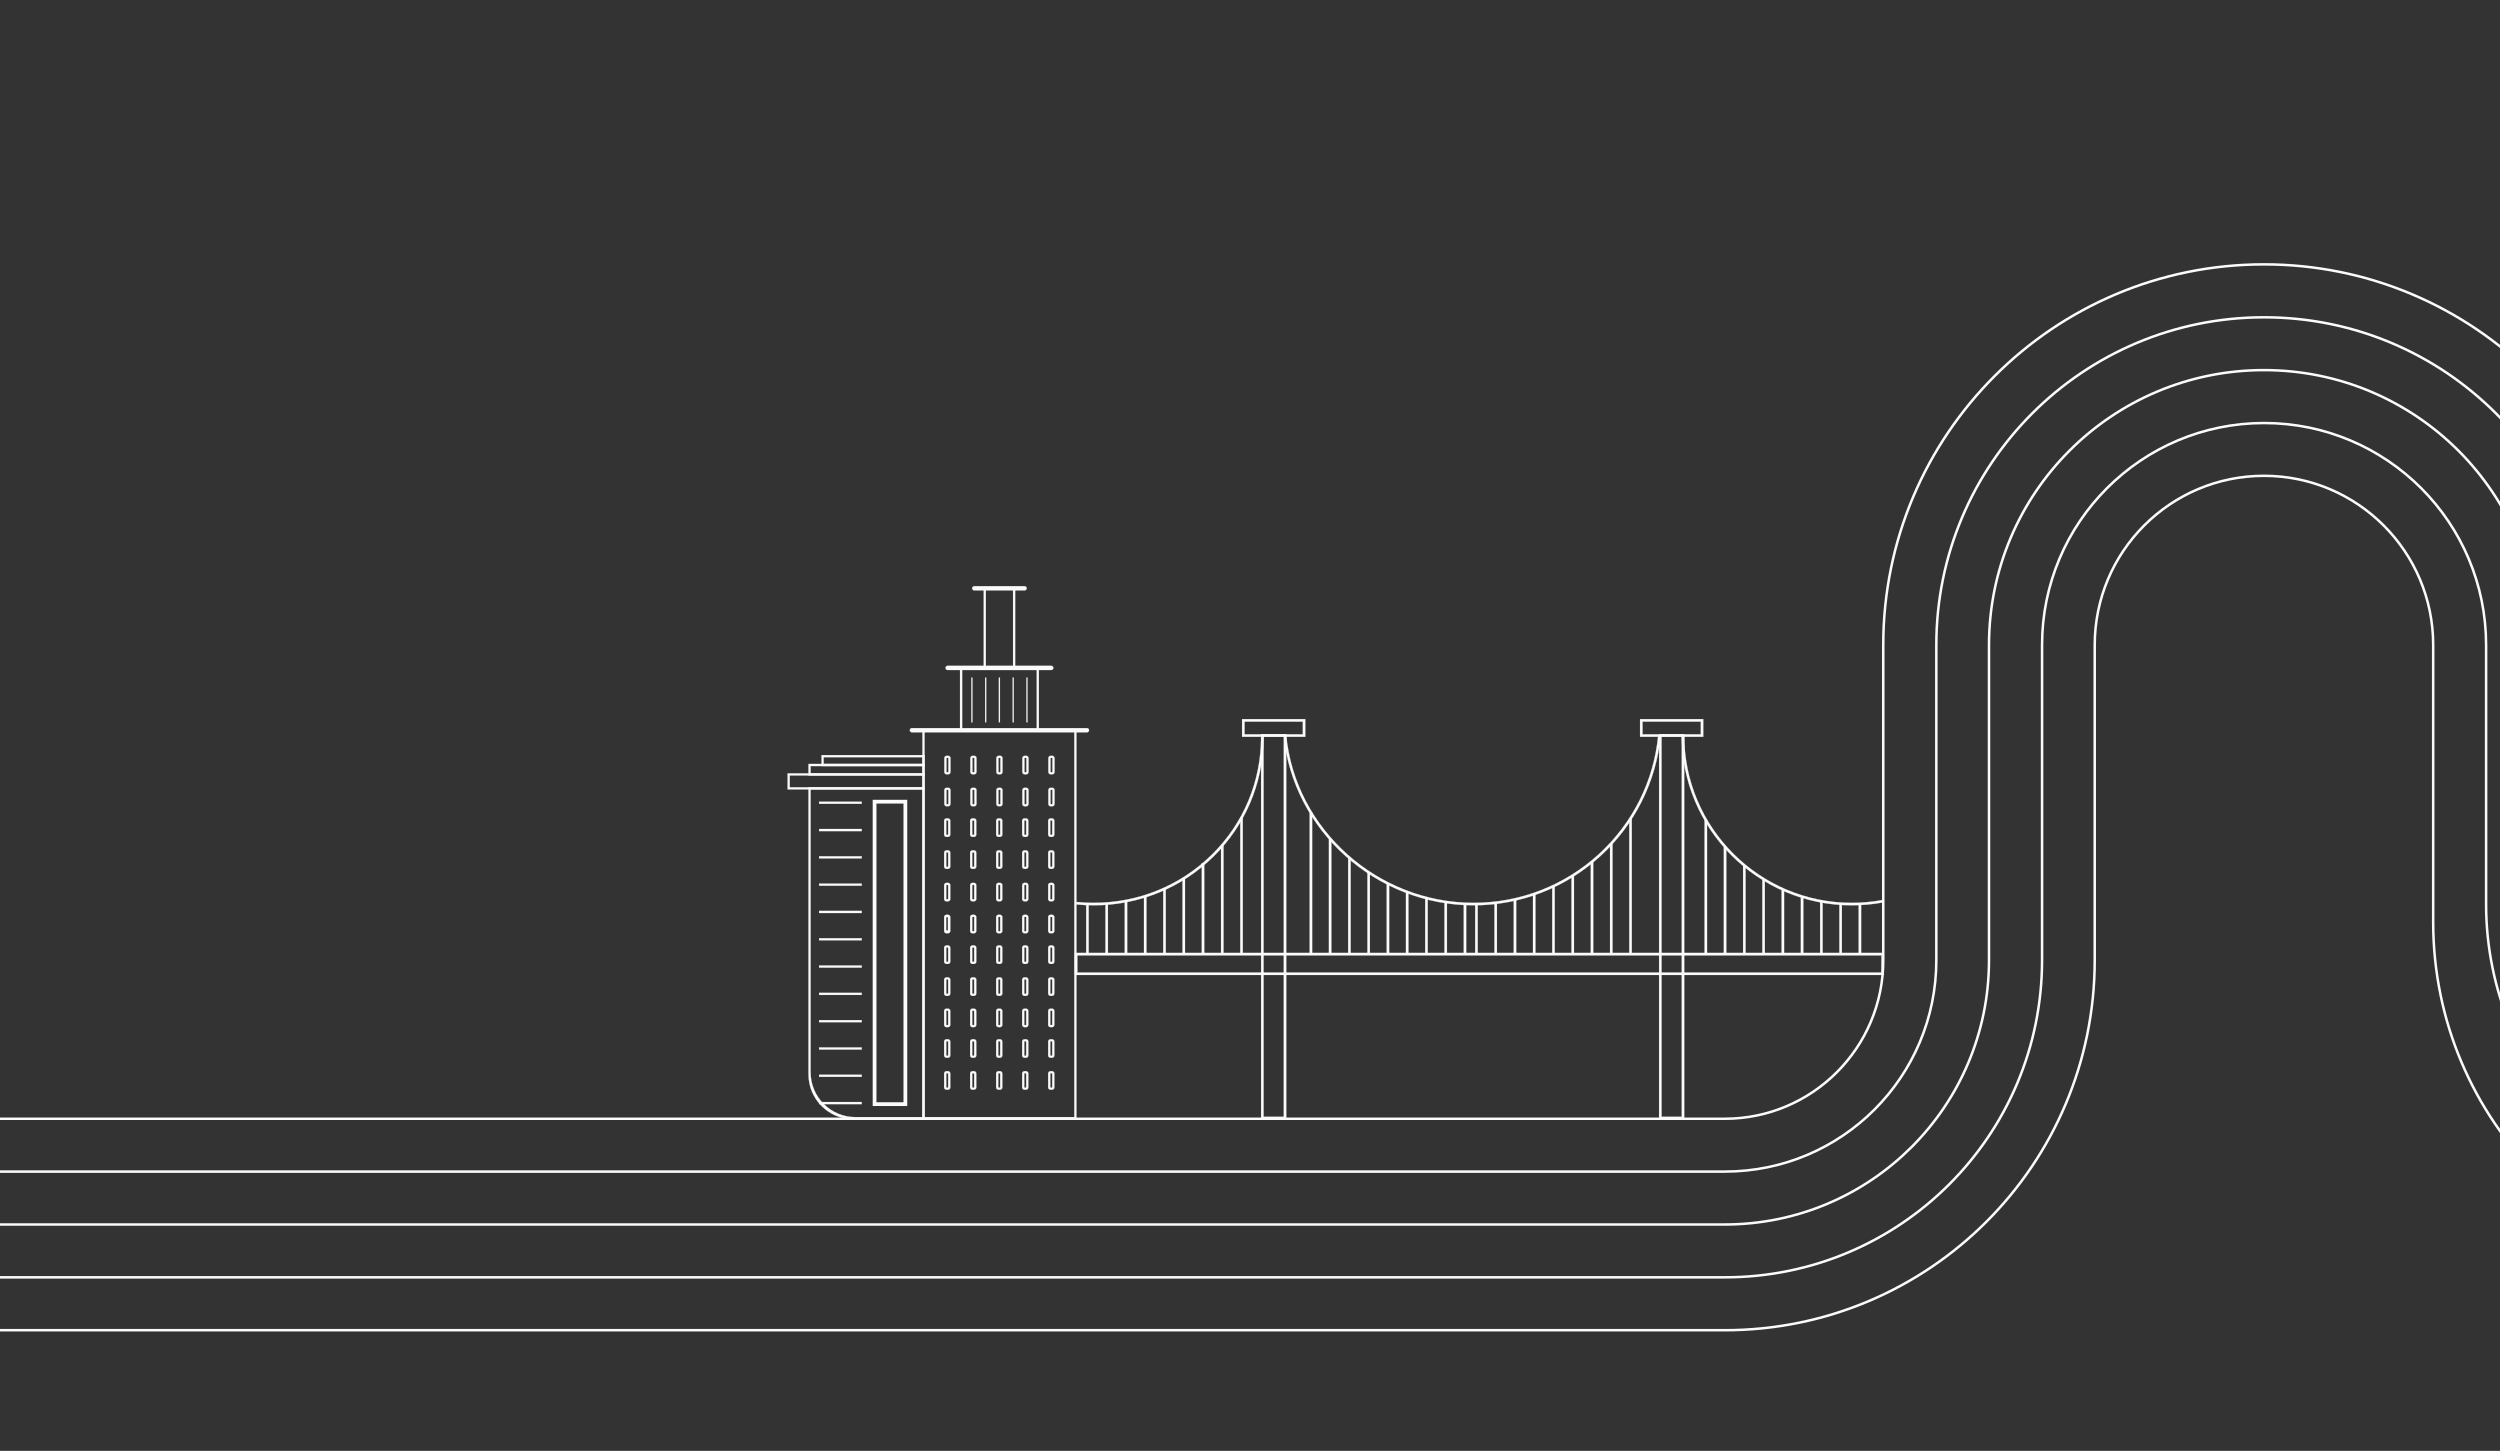 <svg width="336" height="195" viewBox="0 0 336 195" fill="none" xmlns="http://www.w3.org/2000/svg">
<rect x="0" y="0" width="336" height="195" fill="#333333" stroke="none"/>
<g style="mix-blend-mode:soft-light" clip-path="url(#clip0_4858_14968)">
<path d="M-579.305 150.362H231.787C243.564 150.362 253.11 140.816 253.11 129.039V86.695C253.11 58.442 276.023 35.531 304.274 35.531C332.524 35.531 355.437 58.444 355.437 86.695V120.488C355.437 132.265 364.983 141.812 376.76 141.812H604.848" stroke="#FBFBFB4D" stroke-width="0.338"/>
<path d="M-579.305 157.46H231.821C247.518 157.46 260.242 144.737 260.242 129.039V86.695C260.242 62.363 279.96 42.645 304.292 42.645C328.624 42.645 348.343 62.363 348.343 86.695V120.826C348.343 136.524 361.067 149.247 376.764 149.247H604.851" stroke="#FBFBFB4D" stroke-width="0.338"/>
<path d="M-579.305 164.573H231.787C251.421 164.573 267.321 148.657 267.321 129.039V86.695C267.321 66.283 283.863 49.742 304.274 49.742C324.684 49.742 341.228 66.285 341.228 86.695V121.166C341.228 140.8 357.145 156.699 376.762 156.699H604.85" stroke="#FBFBFB4D" stroke-width="0.338"/>
<path d="M-579.305 171.671H231.821C255.358 171.671 274.452 152.594 274.452 129.04V86.695C274.452 70.221 287.817 56.855 304.292 56.855C320.767 56.855 334.132 70.221 334.132 86.695V121.504C334.132 145.041 353.21 164.135 376.764 164.135H604.851" stroke="#FBFBFB4D" stroke-width="0.338"/>
<path d="M-579.305 178.782H231.787C259.261 178.782 281.531 156.512 281.531 129.038V86.693C281.531 74.121 291.72 63.949 304.275 63.949C316.83 63.949 327.02 74.138 327.02 86.693V123.935C327.02 150.633 348.665 172.26 375.344 172.26H604.853" stroke="#FBFBFB4D" stroke-width="0.338"/>
<path d="M172.871 150.425H169.491V98.664H172.871V150.425ZM169.822 150.094H172.54V98.995H169.822V150.094Z" fill="#FBFBFB4D" stroke="#FBFBFB4D" stroke-width="0.027" stroke-miterlimit="10"/>
<path d="M226.36 150.425H222.98V98.664H226.36V150.425ZM223.311 150.094H226.029V98.995H223.311V150.094Z" fill="#FBFBFB4D" stroke="#FBFBFB4D" stroke-width="0.027" stroke-miterlimit="10"/>
<path d="M248.872 121.672C236.277 121.672 226.029 111.424 226.029 98.828H226.359C226.359 111.241 236.459 121.341 248.872 121.341C250.259 121.341 251.648 121.214 253 120.963L253.061 121.289C251.689 121.544 250.28 121.672 248.872 121.672Z" fill="#FBFBFB4D" stroke="#FBFBFB4D" stroke-width="0.027" stroke-miterlimit="10"/>
<path d="M146.978 121.671C146.194 121.671 145.4 121.631 144.623 121.551L144.656 121.222C145.424 121.3 146.204 121.34 146.978 121.34C153.004 121.34 158.658 119.032 162.898 114.842C167.137 110.653 169.476 105.054 169.491 99.076V99.02C169.505 98.871 169.598 98.848 169.655 98.848L169.82 99.02V99.077C169.82 99.229 169.82 99.344 169.817 99.427C169.817 99.448 169.817 99.47 169.817 99.492V99.496C169.697 105.407 167.333 110.925 163.131 115.078C158.828 119.331 153.092 121.673 146.978 121.673V121.671Z" fill="#FBFBFB4D"/>
<path d="M169.817 99.492C169.817 99.47 169.817 99.448 169.817 99.427C169.82 99.344 169.82 99.229 169.82 99.077V99.02L169.655 98.848C169.598 98.848 169.505 98.871 169.491 99.02V99.076C169.476 105.054 167.137 110.653 162.898 114.842C158.658 119.032 153.004 121.34 146.978 121.34C146.204 121.34 145.424 121.3 144.656 121.222L144.623 121.551C145.4 121.631 146.194 121.671 146.978 121.671V121.673C153.092 121.673 158.828 119.331 163.131 115.078C167.333 110.925 169.697 105.407 169.817 99.496M169.817 99.492H169.815M169.817 99.492V99.496M169.817 99.496H169.82" stroke="#FBFBFB4D" stroke-width="0.027" stroke-miterlimit="10"/>
<path d="M198.052 121.671C184.969 121.671 173.762 111.644 172.54 98.843L172.869 98.811C174.076 111.444 185.136 121.341 198.052 121.341C204.294 121.341 210.266 119.022 214.869 114.813C219.442 110.632 222.282 104.945 222.866 98.801L223.195 98.833C222.605 105.058 219.726 110.821 215.092 115.058C210.428 119.322 204.376 121.671 198.052 121.671Z" fill="#FBFBFB4D" stroke="#FBFBFB4D" stroke-width="0.027" stroke-miterlimit="10"/>
<path d="M253.198 131.036H144.476L144.462 128.074H253.198V131.036ZM144.805 130.705H252.867V128.405H144.795L144.805 130.705Z" fill="#FBFBFB4D" stroke="#FBFBFB4D" stroke-width="0.027" stroke-miterlimit="10"/>
<path d="M146.316 121.508H145.986V128.241H146.316V121.508Z" fill="#FBFBFB4D" stroke="#FBFBFB4D" stroke-width="0.027" stroke-miterlimit="10"/>
<path d="M148.905 121.508H148.574V128.241H148.905V121.508Z" fill="#FBFBFB4D" stroke="#FBFBFB4D" stroke-width="0.027" stroke-miterlimit="10"/>
<path d="M151.495 121.094H151.165V128.239H151.495V121.094Z" fill="#FBFBFB4D" stroke="#FBFBFB4D" stroke-width="0.027" stroke-miterlimit="10"/>
<path d="M154.082 120.441H153.752V128.239H154.082V120.441Z" fill="#FBFBFB4D" stroke="#FBFBFB4D" stroke-width="0.027" stroke-miterlimit="10"/>
<path d="M156.673 119.445H156.342V128.239H156.673V119.445Z" fill="#FBFBFB4D" stroke="#FBFBFB4D" stroke-width="0.027" stroke-miterlimit="10"/>
<path d="M159.262 118.055H158.931V128.239H159.262V118.055Z" fill="#FBFBFB4D" stroke="#FBFBFB4D" stroke-width="0.027" stroke-miterlimit="10"/>
<path d="M161.851 116.031H161.52V128.24H161.851V116.031Z" fill="#FBFBFB4D" stroke="#FBFBFB4D" stroke-width="0.027" stroke-miterlimit="10"/>
<path d="M164.439 113.629H164.108V128.239H164.439V113.629Z" fill="#FBFBFB4D" stroke="#FBFBFB4D" stroke-width="0.027" stroke-miterlimit="10"/>
<path d="M167.027 109.887H166.696V128.238H167.027V109.887Z" fill="#FBFBFB4D" stroke="#FBFBFB4D" stroke-width="0.027" stroke-miterlimit="10"/>
<path d="M198.599 121.508H198.268V128.241H198.599V121.508Z" fill="#FBFBFB4D" stroke="#FBFBFB4D" stroke-width="0.027" stroke-miterlimit="10"/>
<path d="M201.187 121.332H200.856V128.241H201.187V121.332Z" fill="#FBFBFB4D" stroke="#FBFBFB4D" stroke-width="0.027" stroke-miterlimit="10"/>
<path d="M203.776 120.891H203.445V128.243H203.776V120.891Z" fill="#FBFBFB4D" stroke="#FBFBFB4D" stroke-width="0.027" stroke-miterlimit="10"/>
<path d="M206.364 120.152H206.034V128.239H206.364V120.152Z" fill="#FBFBFB4D" stroke="#FBFBFB4D" stroke-width="0.027" stroke-miterlimit="10"/>
<path d="M208.953 119.129H208.622V128.241H208.953V119.129Z" fill="#FBFBFB4D" stroke="#FBFBFB4D" stroke-width="0.027" stroke-miterlimit="10"/>
<path d="M211.542 117.68H211.211V128.24H211.542V117.68Z" fill="#FBFBFB4D" stroke="#FBFBFB4D" stroke-width="0.027" stroke-miterlimit="10"/>
<path d="M214.13 115.816H213.799V128.241H214.13V115.816Z" fill="#FBFBFB4D" stroke="#FBFBFB4D" stroke-width="0.027" stroke-miterlimit="10"/>
<path d="M216.719 113.363H216.388V128.239H216.719V113.363Z" fill="#FBFBFB4D" stroke="#FBFBFB4D" stroke-width="0.027" stroke-miterlimit="10"/>
<path d="M219.308 110.012H218.977V128.238H219.308V110.012Z" fill="#FBFBFB4D" stroke="#FBFBFB4D" stroke-width="0.027" stroke-miterlimit="10"/>
<path d="M197.058 121.508H196.727V128.241H197.058V121.508Z" fill="#FBFBFB4D" stroke="#FBFBFB4D" stroke-width="0.027" stroke-miterlimit="10"/>
<path d="M194.47 121.23H194.139V128.24H194.47V121.23Z" fill="#FBFBFB4D" stroke="#FBFBFB4D" stroke-width="0.027" stroke-miterlimit="10"/>
<path d="M191.881 120.707H191.55V128.24H191.881V120.707Z" fill="#FBFBFB4D" stroke="#FBFBFB4D" stroke-width="0.027" stroke-miterlimit="10"/>
<path d="M189.292 119.895H188.961V128.243H189.292V119.895Z" fill="#FBFBFB4D" stroke="#FBFBFB4D" stroke-width="0.027" stroke-miterlimit="10"/>
<path d="M186.703 118.758H186.372V128.238H186.703V118.758Z" fill="#FBFBFB4D" stroke="#FBFBFB4D" stroke-width="0.027" stroke-miterlimit="10"/>
<path d="M184.114 117.258H183.784V128.24H184.114V117.258Z" fill="#FBFBFB4D" stroke="#FBFBFB4D" stroke-width="0.027" stroke-miterlimit="10"/>
<path d="M181.526 115.305H181.195V128.239H181.526V115.305Z" fill="#FBFBFB4D" stroke="#FBFBFB4D" stroke-width="0.027" stroke-miterlimit="10"/>
<path d="M178.937 112.746H178.607V128.239H178.937V112.746Z" fill="#FBFBFB4D" stroke="#FBFBFB4D" stroke-width="0.027" stroke-miterlimit="10"/>
<path d="M176.349 109.227H176.019V128.238H176.349V109.227Z" fill="#FBFBFB4D" stroke="#FBFBFB4D" stroke-width="0.027" stroke-miterlimit="10"/>
<path d="M250.134 121.508H249.803V128.241H250.134V121.508Z" fill="#FBFBFB4D" stroke="#FBFBFB4D" stroke-width="0.027" stroke-miterlimit="10"/>
<path d="M247.545 121.457H247.214V128.239H247.545V121.457Z" fill="#FBFBFB4D" stroke="#FBFBFB4D" stroke-width="0.027" stroke-miterlimit="10"/>
<path d="M244.956 121.254H244.625V128.238H244.956V121.254Z" fill="#FBFBFB4D" stroke="#FBFBFB4D" stroke-width="0.027" stroke-miterlimit="10"/>
<path d="M242.367 120.617H242.036V128.241H242.367V120.617Z" fill="#FBFBFB4D" stroke="#FBFBFB4D" stroke-width="0.027" stroke-miterlimit="10"/>
<path d="M239.779 119.641H239.448V128.238H239.779V119.641Z" fill="#FBFBFB4D" stroke="#FBFBFB4D" stroke-width="0.027" stroke-miterlimit="10"/>
<path d="M237.19 118.281H236.86V128.237H237.19V118.281Z" fill="#FBFBFB4D" stroke="#FBFBFB4D" stroke-width="0.027" stroke-miterlimit="10"/>
<path d="M234.602 116.305H234.271V128.24H234.602V116.305Z" fill="#FBFBFB4D" stroke="#FBFBFB4D" stroke-width="0.027" stroke-miterlimit="10"/>
<path d="M232.012 113.809H231.682V128.24H232.012V113.809Z" fill="#FBFBFB4D" stroke="#FBFBFB4D" stroke-width="0.027" stroke-miterlimit="10"/>
<path d="M229.424 110.168H229.093V128.241H229.424V110.168Z" fill="#FBFBFB4D" stroke="#FBFBFB4D" stroke-width="0.027" stroke-miterlimit="10"/>
<path d="M228.918 99.025H220.423V96.652H228.918V99.025ZM220.754 98.694H228.587V96.985H220.754V98.694Z" fill="#FBFBFB4D" stroke="#FBFBFB4D" stroke-width="0.027" stroke-miterlimit="10"/>
<path d="M175.43 99.025H166.935V96.652H175.43V99.025ZM167.266 98.694H175.099V96.985H167.266V98.694Z" fill="#FBFBFB4D" stroke="#FBFBFB4D" stroke-width="0.027" stroke-miterlimit="10"/>
<path d="M144.67 150.422H123.978V98H144.67V150.422ZM124.259 150.14H144.39V98.282H124.259V150.14Z" fill="#FBFBFB4D" stroke="#FBFBFB4D" stroke-width="0.027" stroke-miterlimit="10"/>
<path d="M139.621 98.284H129.028V89.625H139.621V98.284ZM129.31 98.002H139.339V89.907H129.31V98.002Z" fill="#FBFBFB4D" stroke="#FBFBFB4D" stroke-width="0.027" stroke-miterlimit="10"/>
<path d="M136.436 89.905H132.213V78.926H136.436V89.905ZM132.494 89.623H136.155V79.208H132.494V89.623Z" fill="#FBFBFB4D" stroke="#FBFBFB4D" stroke-width="0.027" stroke-miterlimit="10"/>
<path d="M127.44 104.068H127.224C127.056 104.068 126.919 103.931 126.919 103.762V101.887C126.919 101.719 127.056 101.582 127.224 101.582H127.44C127.609 101.582 127.746 101.719 127.746 101.887V103.762C127.746 103.931 127.609 104.068 127.44 104.068ZM127.224 101.866C127.213 101.866 127.201 101.877 127.201 101.889V103.764C127.201 103.776 127.213 103.788 127.224 103.788H127.44C127.452 103.788 127.464 103.776 127.464 103.764V101.889C127.464 101.877 127.452 101.866 127.44 101.866H127.224Z" fill="#FBFBFB4D" stroke="#FBFBFB4D" stroke-width="0.027" stroke-miterlimit="10"/>
<path d="M130.936 104.068H130.72C130.552 104.068 130.415 103.931 130.415 103.762V101.887C130.415 101.719 130.552 101.582 130.72 101.582H130.936C131.105 101.582 131.242 101.719 131.242 101.887V103.762C131.242 103.931 131.105 104.068 130.936 104.068ZM130.72 101.866C130.709 101.866 130.697 101.877 130.697 101.889V103.764C130.697 103.776 130.709 103.788 130.72 103.788H130.936C130.948 103.788 130.96 103.776 130.96 103.764V101.889C130.96 101.877 130.948 101.866 130.936 101.866H130.72Z" fill="#FBFBFB4D" stroke="#FBFBFB4D" stroke-width="0.027" stroke-miterlimit="10"/>
<path d="M134.431 104.068H134.215C134.047 104.068 133.91 103.931 133.91 103.762V101.887C133.91 101.719 134.047 101.582 134.215 101.582H134.431C134.6 101.582 134.737 101.719 134.737 101.887V103.762C134.737 103.931 134.6 104.068 134.431 104.068ZM134.215 101.866C134.204 101.866 134.192 101.877 134.192 101.889V103.764C134.192 103.776 134.204 103.788 134.215 103.788H134.431C134.443 103.788 134.455 103.776 134.455 103.764V101.889C134.455 101.877 134.445 101.866 134.431 101.866H134.215Z" fill="#FBFBFB4D" stroke="#FBFBFB4D" stroke-width="0.027" stroke-miterlimit="10"/>
<path d="M137.928 104.068H137.712C137.543 104.068 137.406 103.931 137.406 103.762V101.887C137.406 101.719 137.543 101.582 137.712 101.582H137.928C138.097 101.582 138.233 101.719 138.233 101.887V103.762C138.233 103.931 138.097 104.068 137.928 104.068ZM137.712 101.866C137.7 101.866 137.688 101.877 137.688 101.889V103.764C137.688 103.776 137.698 103.788 137.712 103.788H137.928C137.94 103.788 137.952 103.776 137.952 103.764V101.889C137.952 101.877 137.941 101.866 137.928 101.866H137.712Z" fill="#FBFBFB4D" stroke="#FBFBFB4D" stroke-width="0.027" stroke-miterlimit="10"/>
<path d="M141.425 104.068H141.209C141.04 104.068 140.903 103.931 140.903 103.762V101.887C140.903 101.719 141.04 101.582 141.209 101.582H141.425C141.594 101.582 141.73 101.719 141.73 101.887V103.762C141.73 103.931 141.594 104.068 141.425 104.068ZM141.209 101.866C141.195 101.866 141.185 101.876 141.185 101.889V103.764C141.185 103.777 141.195 103.788 141.209 103.788H141.425C141.437 103.788 141.448 103.776 141.448 103.764V101.889C141.448 101.877 141.437 101.866 141.425 101.866H141.209Z" fill="#FBFBFB4D" stroke="#FBFBFB4D" stroke-width="0.027" stroke-miterlimit="10"/>
<path d="M127.44 108.365H127.224C127.056 108.365 126.919 108.228 126.919 108.059V106.184C126.919 106.016 127.056 105.879 127.224 105.879H127.44C127.609 105.879 127.746 106.016 127.746 106.184V108.059C127.746 108.228 127.609 108.365 127.44 108.365ZM127.224 106.162C127.211 106.162 127.201 106.173 127.201 106.186V108.061C127.201 108.073 127.213 108.084 127.224 108.084H127.44C127.452 108.084 127.464 108.074 127.464 108.061V106.186C127.464 106.173 127.454 106.162 127.44 106.162H127.224Z" fill="#FBFBFB4D" stroke="#FBFBFB4D" stroke-width="0.027" stroke-miterlimit="10"/>
<path d="M130.936 108.365H130.72C130.552 108.365 130.415 108.228 130.415 108.059V106.184C130.415 106.016 130.552 105.879 130.72 105.879H130.936C131.105 105.879 131.242 106.016 131.242 106.184V108.059C131.242 108.228 131.105 108.365 130.936 108.365ZM130.72 106.162C130.707 106.162 130.697 106.173 130.697 106.186V108.061C130.697 108.073 130.709 108.084 130.72 108.084H130.936C130.948 108.084 130.96 108.074 130.96 108.061V106.186C130.96 106.173 130.95 106.162 130.936 106.162H130.72Z" fill="#FBFBFB4D" stroke="#FBFBFB4D" stroke-width="0.027" stroke-miterlimit="10"/>
<path d="M134.431 108.365H134.215C134.047 108.365 133.91 108.228 133.91 108.059V106.184C133.91 106.016 134.047 105.879 134.215 105.879H134.431C134.6 105.879 134.737 106.016 134.737 106.184V108.059C134.737 108.228 134.6 108.365 134.431 108.365ZM134.215 106.162C134.202 106.162 134.192 106.173 134.192 106.186V108.061C134.192 108.073 134.204 108.084 134.215 108.084H134.431C134.443 108.084 134.455 108.074 134.455 108.061V106.186C134.455 106.173 134.445 106.162 134.431 106.162H134.215Z" fill="#FBFBFB4D" stroke="#FBFBFB4D" stroke-width="0.027" stroke-miterlimit="10"/>
<path d="M137.928 108.365H137.712C137.543 108.365 137.406 108.228 137.406 108.059V106.184C137.406 106.016 137.543 105.879 137.712 105.879H137.928C138.097 105.879 138.233 106.016 138.233 106.184V108.059C138.233 108.228 138.097 108.365 137.928 108.365ZM137.712 106.162C137.7 106.162 137.688 106.173 137.688 106.186V108.061C137.688 108.074 137.698 108.084 137.712 108.084H137.928C137.94 108.084 137.952 108.074 137.952 108.061V106.186C137.952 106.173 137.941 106.162 137.928 106.162H137.712Z" fill="#FBFBFB4D" stroke="#FBFBFB4D" stroke-width="0.027" stroke-miterlimit="10"/>
<path d="M141.425 108.365H141.209C141.04 108.365 140.903 108.228 140.903 108.059V106.184C140.903 106.016 141.04 105.879 141.209 105.879H141.425C141.594 105.879 141.73 106.016 141.73 106.184V108.059C141.73 108.228 141.594 108.365 141.425 108.365ZM141.209 106.162C141.195 106.162 141.185 106.173 141.185 106.186V108.061C141.185 108.074 141.195 108.084 141.209 108.084H141.425C141.437 108.084 141.448 108.074 141.448 108.061V106.186C141.448 106.173 141.438 106.162 141.425 106.162H141.209Z" fill="#FBFBFB4D" stroke="#FBFBFB4D" stroke-width="0.027" stroke-miterlimit="10"/>
<path d="M127.414 112.478H127.198C127.029 112.478 126.892 112.341 126.892 112.172V110.298C126.892 110.129 127.029 109.992 127.198 109.992H127.414C127.582 109.992 127.719 110.129 127.719 110.298V112.172C127.719 112.341 127.582 112.478 127.414 112.478ZM127.198 110.276C127.186 110.276 127.174 110.286 127.174 110.299V112.174C127.174 112.188 127.184 112.198 127.198 112.198H127.414C127.427 112.198 127.437 112.188 127.437 112.174V110.299C127.437 110.287 127.425 110.276 127.414 110.276H127.198Z" fill="#FBFBFB4D" stroke="#FBFBFB4D" stroke-width="0.027" stroke-miterlimit="10"/>
<path d="M130.907 112.478H130.691C130.523 112.478 130.386 112.341 130.386 112.172V110.298C130.386 110.129 130.523 109.992 130.691 109.992H130.907C131.076 109.992 131.213 110.129 131.213 110.298V112.172C131.213 112.341 131.076 112.478 130.907 112.478ZM130.691 110.276C130.68 110.276 130.668 110.286 130.668 110.299V112.174C130.668 112.188 130.678 112.198 130.691 112.198H130.907C130.921 112.198 130.931 112.188 130.931 112.174V110.299C130.931 110.287 130.919 110.276 130.907 110.276H130.691Z" fill="#FBFBFB4D" stroke="#FBFBFB4D" stroke-width="0.027" stroke-miterlimit="10"/>
<path d="M134.404 112.478H134.188C134.019 112.478 133.883 112.341 133.883 112.172V110.298C133.883 110.129 134.019 109.992 134.188 109.992H134.404C134.573 109.992 134.71 110.129 134.71 110.298V112.172C134.71 112.341 134.573 112.478 134.404 112.478ZM134.188 110.276C134.176 110.276 134.165 110.286 134.165 110.299V112.174C134.165 112.188 134.175 112.198 134.188 112.198H134.404C134.418 112.198 134.428 112.188 134.428 112.174V110.299C134.428 110.287 134.416 110.276 134.404 110.276H134.188Z" fill="#FBFBFB4D" stroke="#FBFBFB4D" stroke-width="0.027" stroke-miterlimit="10"/>
<path d="M137.901 112.478H137.685C137.516 112.478 137.379 112.341 137.379 112.172V110.298C137.379 110.129 137.516 109.992 137.685 109.992H137.901C138.07 109.992 138.206 110.129 138.206 110.298V112.172C138.206 112.341 138.07 112.478 137.901 112.478ZM137.685 110.276C137.673 110.276 137.661 110.286 137.661 110.299V112.174C137.661 112.188 137.671 112.198 137.685 112.198H137.901C137.914 112.198 137.924 112.188 137.924 112.174V110.299C137.924 110.287 137.914 110.276 137.901 110.276H137.685Z" fill="#FBFBFB4D" stroke="#FBFBFB4D" stroke-width="0.027" stroke-miterlimit="10"/>
<path d="M141.398 112.478H141.182C141.013 112.478 140.876 112.341 140.876 112.172V110.298C140.876 110.129 141.013 109.992 141.182 109.992H141.398C141.566 109.992 141.703 110.129 141.703 110.298V112.172C141.703 112.341 141.566 112.478 141.398 112.478ZM141.182 110.276C141.168 110.276 141.158 110.286 141.158 110.299V112.174C141.158 112.188 141.168 112.198 141.182 112.198H141.398C141.409 112.198 141.421 112.188 141.421 112.174V110.299C141.421 110.287 141.411 110.276 141.398 110.276H141.182Z" fill="#FBFBFB4D" stroke="#FBFBFB4D" stroke-width="0.027" stroke-miterlimit="10"/>
<path d="M127.414 116.775H127.198C127.029 116.775 126.892 116.638 126.892 116.469V114.594C126.892 114.426 127.029 114.289 127.198 114.289H127.414C127.582 114.289 127.719 114.426 127.719 114.594V116.469C127.719 116.638 127.582 116.775 127.414 116.775ZM127.198 114.573C127.186 114.573 127.174 114.583 127.174 114.596V116.471C127.174 116.483 127.184 116.495 127.198 116.495H127.414C127.425 116.495 127.437 116.483 127.437 116.471V114.596C127.437 114.584 127.427 114.573 127.414 114.573H127.198Z" fill="#FBFBFB4D" stroke="#FBFBFB4D" stroke-width="0.027" stroke-miterlimit="10"/>
<path d="M130.907 116.775H130.691C130.523 116.775 130.386 116.638 130.386 116.469V114.594C130.386 114.426 130.523 114.289 130.691 114.289H130.907C131.076 114.289 131.213 114.426 131.213 114.594V116.469C131.213 116.638 131.076 116.775 130.907 116.775ZM130.691 114.573C130.678 114.573 130.668 114.583 130.668 114.596V116.471C130.668 116.483 130.68 116.495 130.691 116.495H130.907C130.919 116.495 130.931 116.483 130.931 116.471V114.596C130.931 114.584 130.921 114.573 130.907 114.573H130.691Z" fill="#FBFBFB4D" stroke="#FBFBFB4D" stroke-width="0.027" stroke-miterlimit="10"/>
<path d="M134.404 116.775H134.188C134.019 116.775 133.883 116.638 133.883 116.469V114.594C133.883 114.426 134.019 114.289 134.188 114.289H134.404C134.573 114.289 134.71 114.426 134.71 114.594V116.469C134.71 116.638 134.573 116.775 134.404 116.775ZM134.188 114.573C134.175 114.573 134.165 114.583 134.165 114.596V116.471C134.165 116.483 134.176 116.495 134.188 116.495H134.404C134.416 116.495 134.428 116.483 134.428 116.471V114.596C134.428 114.584 134.418 114.573 134.404 114.573H134.188Z" fill="#FBFBFB4D" stroke="#FBFBFB4D" stroke-width="0.027" stroke-miterlimit="10"/>
<path d="M137.901 116.775H137.685C137.516 116.775 137.379 116.638 137.379 116.469V114.594C137.379 114.426 137.516 114.289 137.685 114.289H137.901C138.07 114.289 138.206 114.426 138.206 114.594V116.469C138.206 116.638 138.07 116.775 137.901 116.775ZM137.685 114.573C137.671 114.573 137.661 114.583 137.661 114.596V116.471C137.661 116.483 137.673 116.495 137.685 116.495H137.901C137.913 116.495 137.924 116.483 137.924 116.471V114.596C137.924 114.584 137.914 114.573 137.901 114.573H137.685Z" fill="#FBFBFB4D" stroke="#FBFBFB4D" stroke-width="0.027" stroke-miterlimit="10"/>
<path d="M141.398 116.775H141.182C141.013 116.775 140.876 116.638 140.876 116.469V114.594C140.876 114.426 141.013 114.289 141.182 114.289H141.398C141.566 114.289 141.703 114.426 141.703 114.594V116.469C141.703 116.638 141.566 116.775 141.398 116.775ZM141.182 114.573C141.168 114.573 141.158 114.583 141.158 114.596V116.471C141.158 116.483 141.168 116.495 141.182 116.495H141.398C141.409 116.495 141.421 116.483 141.421 116.471V114.596C141.421 114.584 141.411 114.573 141.398 114.573H141.182Z" fill="#FBFBFB4D" stroke="#FBFBFB4D" stroke-width="0.027" stroke-miterlimit="10"/>
<path d="M127.414 121.14H127.198C127.029 121.14 126.892 121.004 126.892 120.835V118.962C126.892 118.793 127.029 118.656 127.198 118.656H127.414C127.582 118.656 127.719 118.793 127.719 118.962V120.835C127.719 121.004 127.582 121.14 127.414 121.14ZM127.198 118.938C127.186 118.938 127.174 118.948 127.174 118.962V120.835C127.174 120.848 127.184 120.858 127.198 120.858H127.414C127.425 120.858 127.437 120.847 127.437 120.835V118.962C127.437 118.95 127.425 118.938 127.414 118.938H127.198Z" fill="#FBFBFB4D" stroke="#FBFBFB4D" stroke-width="0.027" stroke-miterlimit="10"/>
<path d="M130.907 121.14H130.691C130.523 121.14 130.386 121.004 130.386 120.835V118.962C130.386 118.793 130.523 118.656 130.691 118.656H130.907C131.076 118.656 131.213 118.793 131.213 118.962V120.835C131.213 121.004 131.076 121.14 130.907 121.14ZM130.691 118.938C130.68 118.938 130.668 118.95 130.668 118.962V120.835C130.668 120.847 130.68 120.858 130.691 120.858H130.907C130.919 120.858 130.931 120.847 130.931 120.835V118.962C130.931 118.95 130.919 118.938 130.907 118.938H130.691Z" fill="#FBFBFB4D" stroke="#FBFBFB4D" stroke-width="0.027" stroke-miterlimit="10"/>
<path d="M134.404 121.14H134.188C134.019 121.14 133.883 121.004 133.883 120.835V118.962C133.883 118.793 134.019 118.656 134.188 118.656H134.404C134.573 118.656 134.71 118.793 134.71 118.962V120.835C134.71 121.004 134.573 121.14 134.404 121.14ZM134.188 118.938C134.176 118.938 134.165 118.95 134.165 118.962V120.835C134.165 120.847 134.176 120.858 134.188 120.858H134.404C134.416 120.858 134.428 120.847 134.428 120.835V118.962C134.428 118.95 134.416 118.938 134.404 118.938H134.188Z" fill="#FBFBFB4D" stroke="#FBFBFB4D" stroke-width="0.027" stroke-miterlimit="10"/>
<path d="M137.901 121.14H137.685C137.516 121.14 137.379 121.004 137.379 120.835V118.962C137.379 118.793 137.516 118.656 137.685 118.656H137.901C138.07 118.656 138.206 118.793 138.206 118.962V120.835C138.206 121.004 138.07 121.14 137.901 121.14ZM137.685 118.938C137.673 118.938 137.661 118.95 137.661 118.962V120.835C137.661 120.847 137.673 120.858 137.685 120.858H137.901C137.914 120.858 137.924 120.848 137.924 120.835V118.962C137.924 118.948 137.914 118.938 137.901 118.938H137.685Z" fill="#FBFBFB4D" stroke="#FBFBFB4D" stroke-width="0.027" stroke-miterlimit="10"/>
<path d="M141.398 121.14H141.182C141.013 121.14 140.876 121.004 140.876 120.835V118.962C140.876 118.793 141.013 118.656 141.182 118.656H141.398C141.566 118.656 141.703 118.793 141.703 118.962V120.835C141.703 121.004 141.566 121.14 141.398 121.14ZM141.182 118.938C141.168 118.938 141.158 118.948 141.158 118.962V120.835C141.158 120.848 141.168 120.858 141.182 120.858H141.398C141.409 120.858 141.421 120.848 141.421 120.835V118.962C141.421 118.948 141.411 118.938 141.398 118.938H141.182Z" fill="#FBFBFB4D" stroke="#FBFBFB4D" stroke-width="0.027" stroke-miterlimit="10"/>
<path d="M127.414 125.435H127.198C127.029 125.435 126.892 125.298 126.892 125.129V123.255C126.892 123.086 127.029 122.949 127.198 122.949H127.414C127.582 122.949 127.719 123.086 127.719 123.255V125.129C127.719 125.298 127.582 125.435 127.414 125.435ZM127.184 123.265C127.172 123.265 127.162 123.275 127.162 123.287V125.02C127.162 125.032 127.172 125.042 127.184 125.042H127.385C127.397 125.042 127.407 125.032 127.407 125.02V123.287C127.407 123.275 127.397 123.265 127.385 123.265H127.184Z" fill="#FBFBFB4D" stroke="#FBFBFB4D" stroke-width="0.027" stroke-miterlimit="10"/>
<path d="M130.907 125.435H130.691C130.523 125.435 130.386 125.298 130.386 125.129V123.255C130.386 123.086 130.523 122.949 130.691 122.949H130.907C131.076 122.949 131.213 123.086 131.213 123.255V125.129C131.213 125.298 131.076 125.435 130.907 125.435ZM130.691 123.233C130.68 123.233 130.668 123.245 130.668 123.256V125.131C130.668 125.145 130.678 125.155 130.691 125.155H130.907C130.921 125.155 130.931 125.145 130.931 125.131V123.256C130.931 123.245 130.919 123.233 130.907 123.233H130.691Z" fill="#FBFBFB4D" stroke="#FBFBFB4D" stroke-width="0.027" stroke-miterlimit="10"/>
<path d="M134.404 125.435H134.188C134.019 125.435 133.883 125.298 133.883 125.129V123.255C133.883 123.086 134.019 122.949 134.188 122.949H134.404C134.573 122.949 134.71 123.086 134.71 123.255V125.129C134.71 125.298 134.573 125.435 134.404 125.435ZM134.188 123.233C134.176 123.233 134.165 123.245 134.165 123.256V125.131C134.165 125.145 134.175 125.155 134.188 125.155H134.404C134.418 125.155 134.428 125.145 134.428 125.131V123.256C134.428 123.245 134.416 123.233 134.404 123.233H134.188Z" fill="#FBFBFB4D" stroke="#FBFBFB4D" stroke-width="0.027" stroke-miterlimit="10"/>
<path d="M137.901 125.435H137.685C137.516 125.435 137.379 125.298 137.379 125.129V123.255C137.379 123.086 137.516 122.949 137.685 122.949H137.901C138.07 122.949 138.206 123.086 138.206 123.255V125.129C138.206 125.298 138.07 125.435 137.901 125.435ZM137.685 123.233C137.673 123.233 137.661 123.245 137.661 123.256V125.131C137.661 125.145 137.671 125.155 137.685 125.155H137.901C137.914 125.155 137.924 125.145 137.924 125.131V123.256C137.924 123.245 137.914 123.233 137.901 123.233H137.685Z" fill="#FBFBFB4D" stroke="#FBFBFB4D" stroke-width="0.027" stroke-miterlimit="10"/>
<path d="M141.398 125.435H141.182C141.013 125.435 140.876 125.298 140.876 125.129V123.255C140.876 123.086 141.013 122.949 141.182 122.949H141.398C141.566 122.949 141.703 123.086 141.703 123.255V125.129C141.703 125.298 141.566 125.435 141.398 125.435ZM141.182 123.233C141.17 123.233 141.158 123.245 141.158 123.256V125.131C141.158 125.145 141.168 125.155 141.182 125.155H141.398C141.409 125.155 141.421 125.145 141.421 125.131V123.256C141.421 123.245 141.411 123.233 141.398 123.233H141.182Z" fill="#FBFBFB4D" stroke="#FBFBFB4D" stroke-width="0.027" stroke-miterlimit="10"/>
<path d="M127.414 129.55H127.198C127.029 129.55 126.892 129.414 126.892 129.245V127.372C126.892 127.203 127.029 127.066 127.198 127.066H127.414C127.582 127.066 127.719 127.203 127.719 127.372V129.245C127.719 129.414 127.582 129.55 127.414 129.55ZM127.198 127.348C127.186 127.348 127.174 127.358 127.174 127.372V129.245C127.174 129.258 127.184 129.269 127.198 129.269H127.414C127.425 129.269 127.437 129.257 127.437 129.245V127.372C127.437 127.36 127.425 127.348 127.414 127.348H127.198Z" fill="#FBFBFB4D" stroke="#FBFBFB4D" stroke-width="0.027" stroke-miterlimit="10"/>
<path d="M130.907 129.55H130.691C130.523 129.55 130.386 129.414 130.386 129.245V127.372C130.386 127.203 130.523 127.066 130.691 127.066H130.907C131.076 127.066 131.213 127.203 131.213 127.372V129.245C131.213 129.414 131.076 129.55 130.907 129.55ZM130.691 127.348C130.68 127.348 130.668 127.36 130.668 127.372V129.245C130.668 129.258 130.68 129.269 130.691 129.269H130.907C130.919 129.269 130.931 129.257 130.931 129.245V127.372C130.931 127.36 130.919 127.348 130.907 127.348H130.691Z" fill="#FBFBFB4D" stroke="#FBFBFB4D" stroke-width="0.027" stroke-miterlimit="10"/>
<path d="M134.404 129.55H134.188C134.019 129.55 133.883 129.414 133.883 129.245V127.372C133.883 127.203 134.019 127.066 134.188 127.066H134.404C134.573 127.066 134.71 127.203 134.71 127.372V129.245C134.71 129.414 134.573 129.55 134.404 129.55ZM134.188 127.348C134.176 127.348 134.165 127.36 134.165 127.372V129.245C134.165 129.258 134.176 129.269 134.188 129.269H134.404C134.416 129.269 134.428 129.257 134.428 129.245V127.372C134.428 127.36 134.416 127.348 134.404 127.348H134.188Z" fill="#FBFBFB4D" stroke="#FBFBFB4D" stroke-width="0.027" stroke-miterlimit="10"/>
<path d="M137.901 129.55H137.685C137.516 129.55 137.379 129.414 137.379 129.245V127.372C137.379 127.203 137.516 127.066 137.685 127.066H137.901C138.07 127.066 138.206 127.203 138.206 127.372V129.245C138.206 129.414 138.07 129.55 137.901 129.55ZM137.685 127.348C137.673 127.348 137.661 127.36 137.661 127.372V129.245C137.661 129.258 137.673 129.269 137.685 129.269H137.901C137.914 129.269 137.924 129.258 137.924 129.245V127.372C137.924 127.358 137.914 127.348 137.901 127.348H137.685Z" fill="#FBFBFB4D" stroke="#FBFBFB4D" stroke-width="0.027" stroke-miterlimit="10"/>
<path d="M141.398 129.55H141.182C141.013 129.55 140.876 129.414 140.876 129.245V127.372C140.876 127.203 141.013 127.066 141.182 127.066H141.398C141.566 127.066 141.703 127.203 141.703 127.372V129.245C141.703 129.414 141.566 129.55 141.398 129.55ZM141.182 127.348C141.168 127.348 141.158 127.358 141.158 127.372V129.245C141.158 129.258 141.168 129.269 141.182 129.269H141.398C141.409 129.269 141.421 129.258 141.421 129.245V127.372C141.421 127.358 141.411 127.348 141.398 127.348H141.182Z" fill="#FBFBFB4D" stroke="#FBFBFB4D" stroke-width="0.027" stroke-miterlimit="10"/>
<path d="M127.414 133.843H127.198C127.029 133.843 126.892 133.707 126.892 133.538V131.665C126.892 131.496 127.029 131.359 127.198 131.359H127.414C127.582 131.359 127.719 131.496 127.719 131.665V133.538C127.719 133.707 127.582 133.843 127.414 133.843ZM127.198 131.641C127.186 131.641 127.174 131.651 127.174 131.665V133.538C127.174 133.551 127.184 133.562 127.198 133.562H127.414C127.425 133.562 127.437 133.55 127.437 133.538V131.665C127.437 131.653 127.425 131.641 127.414 131.641H127.198Z" fill="#FBFBFB4D" stroke="#FBFBFB4D" stroke-width="0.027" stroke-miterlimit="10"/>
<path d="M130.907 133.843H130.691C130.523 133.843 130.386 133.707 130.386 133.538V131.665C130.386 131.496 130.523 131.359 130.691 131.359H130.907C131.076 131.359 131.213 131.496 131.213 131.665V133.538C131.213 133.707 131.076 133.843 130.907 133.843ZM130.691 131.641C130.68 131.641 130.668 131.653 130.668 131.665V133.538C130.668 133.55 130.68 133.562 130.691 133.562H130.907C130.919 133.562 130.931 133.55 130.931 133.538V131.665C130.931 131.653 130.919 131.641 130.907 131.641H130.691Z" fill="#FBFBFB4D" stroke="#FBFBFB4D" stroke-width="0.027" stroke-miterlimit="10"/>
<path d="M134.404 133.843H134.188C134.019 133.843 133.883 133.707 133.883 133.538V131.665C133.883 131.496 134.019 131.359 134.188 131.359H134.404C134.573 131.359 134.71 131.496 134.71 131.665V133.538C134.71 133.707 134.573 133.843 134.404 133.843ZM134.188 131.641C134.176 131.641 134.165 131.653 134.165 131.665V133.538C134.165 133.55 134.176 133.562 134.188 133.562H134.404C134.416 133.562 134.428 133.55 134.428 133.538V131.665C134.428 131.653 134.416 131.641 134.404 131.641H134.188Z" fill="#FBFBFB4D" stroke="#FBFBFB4D" stroke-width="0.027" stroke-miterlimit="10"/>
<path d="M137.901 133.843H137.685C137.516 133.843 137.379 133.707 137.379 133.538V131.665C137.379 131.496 137.516 131.359 137.685 131.359H137.901C138.07 131.359 138.206 131.496 138.206 131.665V133.538C138.206 133.707 138.07 133.843 137.901 133.843ZM137.685 131.641C137.673 131.641 137.661 131.653 137.661 131.665V133.538C137.661 133.55 137.673 133.562 137.685 133.562H137.901C137.914 133.562 137.924 133.551 137.924 133.538V131.665C137.924 131.651 137.914 131.641 137.901 131.641H137.685Z" fill="#FBFBFB4D" stroke="#FBFBFB4D" stroke-width="0.027" stroke-miterlimit="10"/>
<path d="M141.398 133.843H141.182C141.013 133.843 140.876 133.707 140.876 133.538V131.665C140.876 131.496 141.013 131.359 141.182 131.359H141.398C141.566 131.359 141.703 131.496 141.703 131.665V133.538C141.703 133.707 141.566 133.843 141.398 133.843ZM141.182 131.641C141.168 131.641 141.158 131.651 141.158 131.665V133.538C141.158 133.551 141.168 133.562 141.182 133.562H141.398C141.409 133.562 141.421 133.551 141.421 133.538V131.665C141.421 131.651 141.411 131.641 141.398 131.641H141.182Z" fill="#FBFBFB4D" stroke="#FBFBFB4D" stroke-width="0.027" stroke-miterlimit="10"/>
<path d="M127.414 138.047H127.198C127.029 138.047 126.892 137.91 126.892 137.741V135.868C126.892 135.699 127.029 135.562 127.198 135.562H127.414C127.582 135.562 127.719 135.699 127.719 135.868V137.741C127.719 137.91 127.582 138.047 127.414 138.047ZM127.198 135.844C127.186 135.844 127.174 135.854 127.174 135.868V137.741C127.174 137.755 127.184 137.765 127.198 137.765H127.414C127.425 137.765 127.437 137.753 127.437 137.741V135.868C127.437 135.856 127.425 135.844 127.414 135.844H127.198Z" fill="#FBFBFB4D" stroke="#FBFBFB4D" stroke-width="0.027" stroke-miterlimit="10"/>
<path d="M130.907 138.047H130.691C130.523 138.047 130.386 137.91 130.386 137.741V135.868C130.386 135.699 130.523 135.562 130.691 135.562H130.907C131.076 135.562 131.213 135.699 131.213 135.868V137.741C131.213 137.91 131.076 138.047 130.907 138.047ZM130.691 135.844C130.68 135.844 130.668 135.856 130.668 135.868V137.741C130.668 137.753 130.68 137.765 130.691 137.765H130.907C130.919 137.765 130.931 137.753 130.931 137.741V135.868C130.931 135.856 130.919 135.844 130.907 135.844H130.691Z" fill="#FBFBFB4D" stroke="#FBFBFB4D" stroke-width="0.027" stroke-miterlimit="10"/>
<path d="M134.404 138.047H134.188C134.019 138.047 133.883 137.91 133.883 137.741V135.868C133.883 135.699 134.019 135.562 134.188 135.562H134.404C134.573 135.562 134.71 135.699 134.71 135.868V137.741C134.71 137.91 134.573 138.047 134.404 138.047ZM134.188 135.844C134.176 135.844 134.165 135.856 134.165 135.868V137.741C134.165 137.753 134.176 137.765 134.188 137.765H134.404C134.416 137.765 134.428 137.753 134.428 137.741V135.868C134.428 135.856 134.416 135.844 134.404 135.844H134.188Z" fill="#FBFBFB4D" stroke="#FBFBFB4D" stroke-width="0.027" stroke-miterlimit="10"/>
<path d="M137.901 138.047H137.685C137.516 138.047 137.379 137.91 137.379 137.741V135.868C137.379 135.699 137.516 135.562 137.685 135.562H137.901C138.07 135.562 138.206 135.699 138.206 135.868V137.741C138.206 137.91 138.07 138.047 137.901 138.047ZM137.685 135.844C137.673 135.844 137.661 135.856 137.661 135.868V137.741C137.661 137.753 137.673 137.765 137.685 137.765H137.901C137.914 137.765 137.924 137.755 137.924 137.741V135.868C137.924 135.854 137.914 135.844 137.901 135.844H137.685Z" fill="#FBFBFB4D" stroke="#FBFBFB4D" stroke-width="0.027" stroke-miterlimit="10"/>
<path d="M141.398 138.047H141.182C141.013 138.047 140.876 137.91 140.876 137.741V135.868C140.876 135.699 141.013 135.562 141.182 135.562H141.398C141.566 135.562 141.703 135.699 141.703 135.868V137.741C141.703 137.91 141.566 138.047 141.398 138.047ZM141.182 135.844C141.168 135.844 141.158 135.854 141.158 135.868V137.741C141.158 137.755 141.168 137.765 141.182 137.765H141.398C141.409 137.765 141.421 137.755 141.421 137.741V135.868C141.421 135.854 141.411 135.844 141.398 135.844H141.182Z" fill="#FBFBFB4D" stroke="#FBFBFB4D" stroke-width="0.027" stroke-miterlimit="10"/>
<path d="M127.414 142.161H127.198C127.029 142.161 126.892 142.025 126.892 141.856V139.981C126.892 139.812 127.029 139.676 127.198 139.676H127.414C127.582 139.676 127.719 139.812 127.719 139.981V141.856C127.719 142.025 127.582 142.161 127.414 142.161ZM127.198 139.959C127.186 139.959 127.174 139.971 127.174 139.983V141.858C127.174 141.87 127.184 141.881 127.198 141.881H127.414C127.425 141.881 127.437 141.87 127.437 141.858V139.983C127.437 139.971 127.425 139.959 127.414 139.959H127.198Z" fill="#FBFBFB4D" stroke="#FBFBFB4D" stroke-width="0.027" stroke-miterlimit="10"/>
<path d="M130.907 142.161H130.691C130.523 142.161 130.386 142.025 130.386 141.856V139.981C130.386 139.812 130.523 139.676 130.691 139.676H130.907C131.076 139.676 131.213 139.812 131.213 139.981V141.856C131.213 142.025 131.076 142.161 130.907 142.161ZM130.691 139.959C130.68 139.959 130.668 139.971 130.668 139.983V141.858C130.668 141.87 130.68 141.881 130.691 141.881H130.907C130.919 141.881 130.931 141.87 130.931 141.858V139.983C130.931 139.971 130.919 139.959 130.907 139.959H130.691Z" fill="#FBFBFB4D" stroke="#FBFBFB4D" stroke-width="0.027" stroke-miterlimit="10"/>
<path d="M134.404 142.161H134.188C134.019 142.161 133.883 142.025 133.883 141.856V139.981C133.883 139.812 134.019 139.676 134.188 139.676H134.404C134.573 139.676 134.71 139.812 134.71 139.981V141.856C134.71 142.025 134.573 142.161 134.404 142.161ZM134.188 139.959C134.176 139.959 134.165 139.971 134.165 139.983V141.858C134.165 141.87 134.176 141.881 134.188 141.881H134.404C134.416 141.881 134.428 141.87 134.428 141.858V139.983C134.428 139.971 134.416 139.959 134.404 139.959H134.188Z" fill="#FBFBFB4D" stroke="#FBFBFB4D" stroke-width="0.027" stroke-miterlimit="10"/>
<path d="M137.901 142.161H137.685C137.516 142.161 137.379 142.025 137.379 141.856V139.981C137.379 139.812 137.516 139.676 137.685 139.676H137.901C138.07 139.676 138.206 139.812 138.206 139.981V141.856C138.206 142.025 138.07 142.161 137.901 142.161ZM137.685 139.959C137.673 139.959 137.661 139.971 137.661 139.983V141.858C137.661 141.87 137.673 141.881 137.685 141.881H137.901C137.913 141.881 137.924 141.87 137.924 141.858V139.983C137.924 139.971 137.914 139.959 137.901 139.959H137.685Z" fill="#FBFBFB4D" stroke="#FBFBFB4D" stroke-width="0.027" stroke-miterlimit="10"/>
<path d="M141.398 142.161H141.182C141.013 142.161 140.876 142.025 140.876 141.856V139.981C140.876 139.812 141.013 139.676 141.182 139.676H141.398C141.566 139.676 141.703 139.812 141.703 139.981V141.856C141.703 142.025 141.566 142.161 141.398 142.161ZM141.182 139.959C141.17 139.959 141.158 139.971 141.158 139.983V141.858C141.158 141.87 141.168 141.881 141.182 141.881H141.398C141.409 141.881 141.421 141.87 141.421 141.858V139.983C141.421 139.971 141.411 139.959 141.398 139.959H141.182Z" fill="#FBFBFB4D" stroke="#FBFBFB4D" stroke-width="0.027" stroke-miterlimit="10"/>
<path d="M127.414 146.454H127.198C127.029 146.454 126.892 146.318 126.892 146.149V144.274C126.892 144.105 127.029 143.969 127.198 143.969H127.414C127.582 143.969 127.719 144.105 127.719 144.274V146.149C127.719 146.318 127.582 146.454 127.414 146.454ZM127.198 144.252C127.186 144.252 127.174 144.262 127.174 144.276V146.151C127.174 146.162 127.184 146.174 127.198 146.174H127.414C127.425 146.174 127.437 146.162 127.437 146.151V144.276C127.437 144.264 127.427 144.252 127.414 144.252H127.198Z" fill="#FBFBFB4D" stroke="#FBFBFB4D" stroke-width="0.027" stroke-miterlimit="10"/>
<path d="M130.907 146.454H130.691C130.523 146.454 130.386 146.318 130.386 146.149V144.274C130.386 144.105 130.523 143.969 130.691 143.969H130.907C131.076 143.969 131.213 144.105 131.213 144.274V146.149C131.213 146.318 131.076 146.454 130.907 146.454ZM130.691 144.252C130.678 144.252 130.668 144.262 130.668 144.276V146.151C130.668 146.162 130.68 146.174 130.691 146.174H130.907C130.919 146.174 130.931 146.162 130.931 146.151V144.276C130.931 144.264 130.921 144.252 130.907 144.252H130.691Z" fill="#FBFBFB4D" stroke="#FBFBFB4D" stroke-width="0.027" stroke-miterlimit="10"/>
<path d="M134.404 146.454H134.188C134.019 146.454 133.883 146.318 133.883 146.149V144.274C133.883 144.105 134.019 143.969 134.188 143.969H134.404C134.573 143.969 134.71 144.105 134.71 144.274V146.149C134.71 146.318 134.573 146.454 134.404 146.454ZM134.188 144.252C134.175 144.252 134.165 144.262 134.165 144.276V146.151C134.165 146.162 134.176 146.174 134.188 146.174H134.404C134.416 146.174 134.428 146.162 134.428 146.151V144.276C134.428 144.264 134.418 144.252 134.404 144.252H134.188Z" fill="#FBFBFB4D" stroke="#FBFBFB4D" stroke-width="0.027" stroke-miterlimit="10"/>
<path d="M137.901 146.454H137.685C137.516 146.454 137.379 146.318 137.379 146.149V144.274C137.379 144.105 137.516 143.969 137.685 143.969H137.901C138.07 143.969 138.206 144.105 138.206 144.274V146.149C138.206 146.318 138.07 146.454 137.901 146.454ZM137.685 144.252C137.671 144.252 137.661 144.262 137.661 144.276V146.151C137.661 146.162 137.673 146.174 137.685 146.174H137.901C137.913 146.174 137.924 146.162 137.924 146.151V144.276C137.924 144.264 137.914 144.252 137.901 144.252H137.685Z" fill="#FBFBFB4D" stroke="#FBFBFB4D" stroke-width="0.027" stroke-miterlimit="10"/>
<path d="M141.398 146.454H141.182C141.013 146.454 140.876 146.318 140.876 146.149V144.274C140.876 144.105 141.013 143.969 141.182 143.969H141.398C141.566 143.969 141.703 144.105 141.703 144.274V146.149C141.703 146.318 141.566 146.454 141.398 146.454ZM141.182 144.252C141.168 144.252 141.158 144.262 141.158 144.276V146.151C141.158 146.162 141.168 146.174 141.182 146.174H141.398C141.409 146.174 141.421 146.162 141.421 146.151V144.276C141.421 144.264 141.411 144.252 141.398 144.252H141.182Z" fill="#FBFBFB4D" stroke="#FBFBFB4D" stroke-width="0.027" stroke-miterlimit="10"/>
<path d="M130.694 91.074H130.554V97.073H130.694V91.074Z" fill="#FBFBFB4D" stroke="#FBFBFB4D" stroke-width="0.027" stroke-miterlimit="10"/>
<path d="M132.543 91.074H132.403V97.073H132.543V91.074Z" fill="#FBFBFB4D" stroke="#FBFBFB4D" stroke-width="0.027" stroke-miterlimit="10"/>
<path d="M134.393 91.074H134.253V97.073H134.393V91.074Z" fill="#FBFBFB4D" stroke="#FBFBFB4D" stroke-width="0.027" stroke-miterlimit="10"/>
<path d="M136.244 91.074H136.104V97.073H136.244V91.074Z" fill="#FBFBFB4D" stroke="#FBFBFB4D" stroke-width="0.027" stroke-miterlimit="10"/>
<path d="M138.093 91.074H137.953V97.073H138.093V91.074Z" fill="#FBFBFB4D" stroke="#FBFBFB4D" stroke-width="0.027" stroke-miterlimit="10"/>
<path d="M146.087 98.423H122.56C122.405 98.423 122.278 98.296 122.278 98.141C122.278 97.986 122.405 97.859 122.56 97.859H146.087C146.242 97.859 146.369 97.986 146.369 98.141C146.369 98.296 146.242 98.423 146.087 98.423Z" fill="#FBFBFB4D" stroke="#FBFBFB4D" stroke-width="0.027" stroke-miterlimit="10"/>
<path d="M141.288 90.048H127.359C127.204 90.048 127.077 89.921 127.077 89.766C127.077 89.611 127.204 89.484 127.359 89.484H141.288C141.443 89.484 141.57 89.611 141.57 89.766C141.57 89.921 141.443 90.048 141.288 90.048Z" fill="#FBFBFB4D" stroke="#FBFBFB4D" stroke-width="0.027" stroke-miterlimit="10"/>
<path d="M137.705 79.349H130.943C130.788 79.349 130.661 79.222 130.661 79.067C130.661 78.912 130.788 78.785 130.943 78.785H137.705C137.86 78.785 137.987 78.912 137.987 79.067C137.987 79.222 137.86 79.349 137.705 79.349Z" fill="#FBFBFB4D" stroke="#FBFBFB4D" stroke-width="0.027" stroke-miterlimit="10"/>
<path d="M124.259 150.423H114.694C111.363 150.423 108.662 147.723 108.662 144.39V105.812H124.259V150.422V150.423ZM114.975 150.141H123.977V106.096H108.943V144.11C108.943 147.441 111.643 150.143 114.976 150.143L114.975 150.141Z" fill="#FBFBFB4D" stroke="#FBFBFB4D" stroke-width="0.027" stroke-miterlimit="10"/>
<path d="M115.813 107.75H110.088V108.032H115.813V107.75Z" fill="#FBFBFB4D" stroke="#FBFBFB4D" stroke-width="0.027" stroke-miterlimit="10"/>
<path d="M115.813 111.418H110.088V111.7H115.813V111.418Z" fill="#FBFBFB4D" stroke="#FBFBFB4D" stroke-width="0.027" stroke-miterlimit="10"/>
<path d="M115.813 115.086H110.088V115.368H115.813V115.086Z" fill="#FBFBFB4D" stroke="#FBFBFB4D" stroke-width="0.027" stroke-miterlimit="10"/>
<path d="M115.813 118.758H110.088V119.04H115.813V118.758Z" fill="#FBFBFB4D" stroke="#FBFBFB4D" stroke-width="0.027" stroke-miterlimit="10"/>
<path d="M115.813 122.426H110.088V122.708H115.813V122.426Z" fill="#FBFBFB4D" stroke="#FBFBFB4D" stroke-width="0.027" stroke-miterlimit="10"/>
<path d="M115.813 126.098H110.088V126.379H115.813V126.098Z" fill="#FBFBFB4D" stroke="#FBFBFB4D" stroke-width="0.027" stroke-miterlimit="10"/>
<path d="M115.813 129.766H110.088V130.047H115.813V129.766Z" fill="#FBFBFB4D" stroke="#FBFBFB4D" stroke-width="0.027" stroke-miterlimit="10"/>
<path d="M115.813 133.438H110.088V133.719H115.813V133.438Z" fill="#FBFBFB4D" stroke="#FBFBFB4D" stroke-width="0.027" stroke-miterlimit="10"/>
<path d="M115.813 137.105H110.088V137.387H115.813V137.105Z" fill="#FBFBFB4D" stroke="#FBFBFB4D" stroke-width="0.027" stroke-miterlimit="10"/>
<path d="M115.813 140.777H110.088V141.059H115.813V140.777Z" fill="#FBFBFB4D" stroke="#FBFBFB4D" stroke-width="0.027" stroke-miterlimit="10"/>
<path d="M115.813 144.445H110.088V144.727H115.813V144.445Z" fill="#FBFBFB4D" stroke="#FBFBFB4D" stroke-width="0.027" stroke-miterlimit="10"/>
<path d="M115.813 148.113H110.088V148.395H115.813V148.113Z" fill="#FBFBFB4D" stroke="#FBFBFB4D" stroke-width="0.027" stroke-miterlimit="10"/>
<path d="M121.681 148.396H117.543V107.746H121.681V148.396Z" stroke="#FBFBFB4D" stroke-width="0.506" stroke-miterlimit="10"/>
<path d="M124.259 106.096H105.857V103.941H124.259V106.096ZM106.139 105.815H123.978V104.223H106.139V105.815Z" fill="#FBFBFB4D" stroke="#FBFBFB4D" stroke-width="0.027" stroke-miterlimit="10"/>
<path d="M124.259 104.222H108.662V102.676H124.259V104.222ZM108.943 103.94H123.977V102.958H108.943V103.94Z" fill="#FBFBFB4D" stroke="#FBFBFB4D" stroke-width="0.027" stroke-miterlimit="10"/>
<path d="M124.26 102.956H110.416V101.488H124.26V102.956ZM110.697 102.675H123.98V101.77H110.697V102.675Z" fill="#FBFBFB4D" stroke="#FBFBFB4D" stroke-width="0.027" stroke-miterlimit="10"/>
</g>
<defs>
<clipPath id="clip0_4858_14968">
<rect width="900.831" height="193.846" fill="#FBFBFB4D" transform="translate(-295.98 0.258)"/>
</clipPath>
</defs>
</svg>
